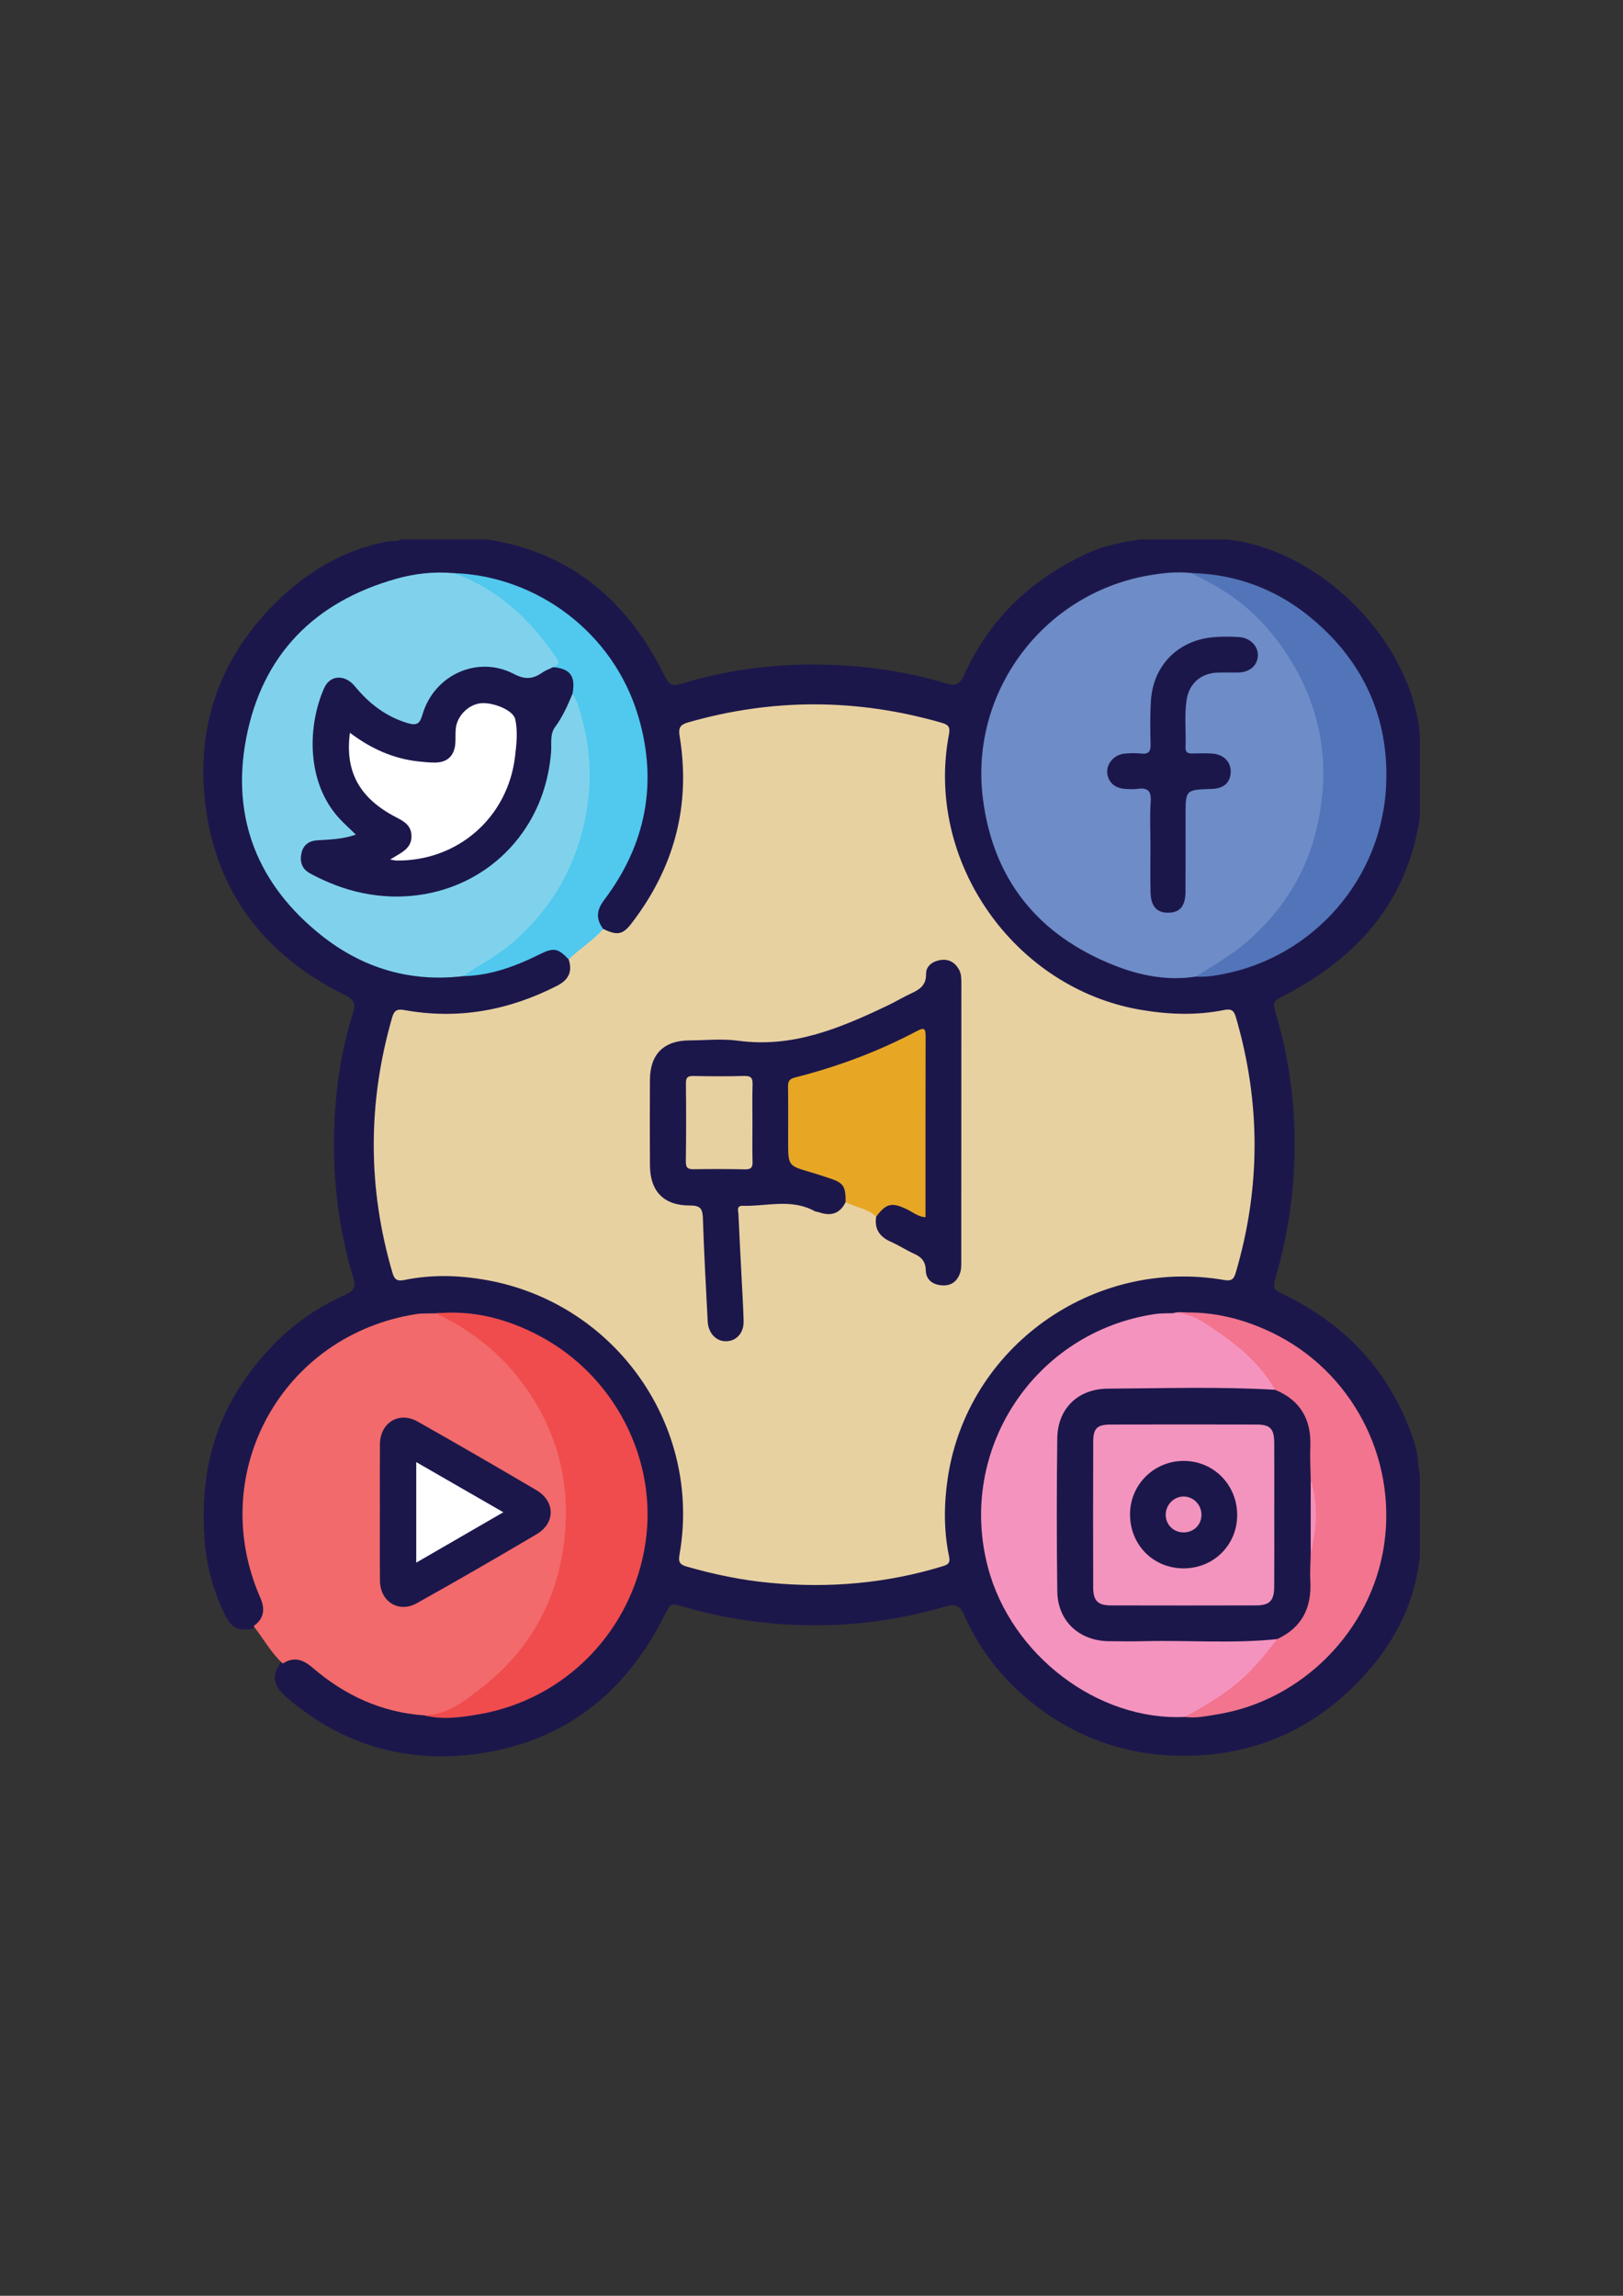 <?xml version="1.0" encoding="utf-8"?>
<!-- Generator: Adobe Illustrator 25.0.0, SVG Export Plug-In . SVG Version: 6.00 Build 0)  -->
<svg version="1.1" id="Layer_1" xmlns="http://www.w3.org/2000/svg" xmlns:xlink="http://www.w3.org/1999/xlink" x="0px" y="0px"
	 viewBox="0 0 595.28 841.89" style="enable-background:new 0 0 595.28 841.89;" xml:space="preserve">
<rect x="0" y="0" width="595.28" height="841.89" fill="#333333" stroke="none"/>
<style type="text/css">
	.st0{fill:#1C174B;}
	.st1{fill:#E8D1A1;}
	.st2{fill:#6E8CC7;}
	.st3{fill:#F26A6B;}
	.st4{fill:#80D2EC;}
	.st5{fill:#F494BE;}
	.st6{fill:#F04C4D;}
	.st7{fill:#F2748E;}
	.st8{fill:#5274B9;}
	.st9{fill:#51C8EE;}
	.st10{fill:#E7A725;}
	.st11{fill:#F391B9;}
	.st12{fill:#FFFFFF;}
	.st13{fill:#F394BE;}
	.st14{fill:#F293BD;}
</style>
<g>
	<path class="st0" d="M418.01,197.82c10.74,0,21.48,0,32.22,0c34.88,4.02,67.35,37.61,70.54,71.41c0,10.16,0,20.32,0,30.48
		c-4.54,30.72-22.64,51.2-49.32,65.15c-4.67,2.44-4.81,2.32-3.27,7.57c4.74,16.14,6.87,32.69,6.64,49.41
		c-0.22,15.38-2.33,30.63-6.63,45.51c-1.58,5.48-1.34,5.36,3.59,7.8c23.24,11.54,39.15,29.5,47.14,54.31
		c1.2,3.73,1.11,7.67,1.86,11.48c0,9.87,0,19.74,0,29.61c-1.8,18.09-10.1,33.27-22.4,46c-16.22,16.78-36.12,26.21-59.84,27.22
		c-21.31,0.91-40.46-4.74-57.51-17.4c-12.1-8.99-21.34-20.44-27.46-34.24c-1.51-3.41-3.22-4.07-6.68-3.05
		c-16.1,4.76-32.66,7.05-49.37,6.93c-15.82-0.11-31.5-2.33-46.78-6.79c-4.98-1.45-4.83-1.19-7.16,3.43
		c-14.77,29.37-38.25,47.12-71.06,50.81c-25.39,2.86-48.25-4.34-67.72-21.31c-4.75-4.14-5.24-7.85-1.64-12.81
		c4.26-2.91,8.23-2.13,11.91,1.08c11.73,10.26,25.36,16.11,40.86,17.63c12.91,1.77,25.25-0.7,36.86-6.02
		c23.74-10.88,38.09-29.43,42.37-55.23c3.25-19.62-1.19-37.73-12.81-53.94c-11.65-16.26-27.54-25.89-47.12-29.33
		c-4.92-0.87-9.97-1.9-15.06-0.95c-15.49,0.81-29.47,5.63-41.76,15.27c-15.35,12.03-24.23,27.79-27.42,46.88
		c-2.31,13.84-0.18,27.1,5.3,39.94c2.7,6.32,1.63,9.51-3.93,12.7c-5.26,0.73-7.6-0.51-9.99-5.45c-4.15-8.58-6.62-17.64-7.34-27.14
		c-1.55-20.22,1.92-39.33,13.17-56.56c9.65-14.79,22.3-26.27,38.52-33.49c2.98-1.33,3.86-2.69,2.89-5.92
		c-5.31-17.63-7.59-35.74-7.06-54.1c0.42-14.67,2.45-29.19,6.92-43.24c1.12-3.51,0.28-4.96-3.05-6.6
		c-29.57-14.64-47.58-38.09-51.26-71.11c-2.99-26.76,4.92-50.65,23.54-70.3c11.87-12.52,26.08-21.59,43.43-24.92
		c1.69-0.32,3.49,0.23,5.07-0.73c10.45,0,20.9,0,31.35,0c31.22,4.68,51.99,22.98,65.5,50.55c1.46,2.98,2.98,3.24,5.77,2.39
		c15.64-4.77,31.7-7.06,48.02-7.07c16.61-0.02,32.98,2.1,48.93,6.85c3.38,1.01,5.16,0.68,6.74-2.8
		c9.49-21.04,25.18-35.78,46.16-45.2C405.55,199.88,411.75,198.86,418.01,197.82z"/>
	<path class="st1" d="M221.27,340.67c4.99,2.4,7.1,2.15,10.2-1.86c15.79-20.4,22-43.35,17.8-68.89c-0.52-3.14,0.28-4.2,3.2-5.04
		c31.02-8.87,61.98-8.75,92.96,0.18c2.29,0.66,3.16,1.48,2.64,4.18c-8.91,46.4,23.74,93.14,70.34,101.07
		c10.27,1.75,20.45,2.13,30.66,0.05c2.46-0.5,3.49,0.12,4.23,2.66c9.13,31.27,9.15,62.48-0.07,93.74c-0.77,2.62-1.83,3.04-4.25,2.63
		c-48.15-8.33-94.26,24.71-101.37,72.66c-1.41,9.53-1.5,19.07,0.45,28.55c0.42,2.05,0.21,2.98-2.11,3.69
		c-20.78,6.39-41.97,8.2-63.56,6.15c-10.4-0.98-20.55-3.09-30.59-5.98c-2.61-0.75-3.01-1.85-2.59-4.27
		c8.36-47.13-23.39-92.28-70.71-100.77c-10.1-1.81-20.16-2.1-30.23-0.03c-2.37,0.49-3.54,0.02-4.29-2.54
		c-9.2-31.27-9.15-62.5-0.14-93.79c0.83-2.87,2.15-3.08,4.64-2.63c19.67,3.53,38.24,0.08,55.92-8.98c4.13-2.12,5.66-5.16,4.17-9.62
		C211.53,346.66,216.31,343.56,221.27,340.67z"/>
	<path class="st2" d="M438.62,358.13c-10.42,1.61-20.49-0.36-30.03-4.15c-27.83-11.06-44.39-31.41-48.11-61.32
		c-4.83-38.88,22.08-74.86,60.67-81.62c5.26-0.92,10.61-1.5,15.99-0.88c12.03,3.17,20.95,10.99,28.89,19.96
		c10.93,12.36,17.8,26.83,19.73,43.28c2.81,23.91-3.07,45.41-18.8,63.97c-5.96,7.03-12.9,12.85-20.74,17.67
		C443.8,356.53,441.15,357.1,438.62,358.13z"/>
	<path class="st3" d="M103.71,610.03c-4.33-3.97-7.11-9.15-10.69-13.71c3.87-2.83,4.31-6.18,2.39-10.57
		c-19.88-45.58,7.99-96.14,57.2-103.85c2.41-0.38,4.9-0.2,7.35-0.28c1.98-0.37,3.69,0.45,5.32,1.35
		c20.12,11.1,33.83,27.57,40.19,49.65c10.08,35.02-3.68,71.65-34.07,91.66c-4.71,3.1-9.61,6.11-15.75,4.76
		c-15.72-1.06-29.25-7.36-41.04-17.51C111.1,608.51,107.77,607.43,103.71,610.03z"/>
	<path class="st4" d="M169.77,357.97c-19.39,2.28-36.83-2.98-51.89-14.95c-23.28-18.5-33.17-43.03-27.59-72.25
		c5.84-30.6,24.98-50.04,54.99-58.51c6.84-1.93,13.92-2.72,21.07-2.08c9.29,1.03,16.13,6.75,22.96,12.3
		c6,4.87,10.68,10.98,15.05,17.33c1.85,2.68,1.95,4.79-1.56,6.04c-1.29,0.67-2.58,1.34-3.78,2.15c-3.28,2.21-6.36,2.4-10.14,0.55
		c-14.09-6.92-29.33,0.87-32.77,13.55c-1.33,4.9-3.19,5.48-8.19,3.83c-6.35-2.1-11.56-5.83-16.15-10.68
		c-2.27-2.39-4.26-6.13-8.51-4.83c-4.16,1.28-4.51,5.38-5.4,8.81c-2.31,9-2.71,18.01,0.09,27.03c1.94,6.28,5.47,11.46,10.24,15.9
		c1.21,1.13,3.06,2.39,2.33,4.29c-0.68,1.78-2.85,1.86-4.53,2.04c-3.17,0.33-6.32,0.9-9.49,1.18c-2.02,0.18-3.7,0.93-4.31,3.04
		c-0.65,2.27-0.21,4.31,1.59,5.95c0.76,0.69,1.62,1.22,2.54,1.67c16.58,8.04,33.73,10.09,50.92,2.81
		c20.74-8.78,31.59-25.28,33.44-47.48c0.7-8.41,4.68-14.94,9.18-21.48c2.75,0.53,2.96,3.01,3.54,4.97
		c8.36,28.3,3.74,54.16-14.73,77.37c-6.32,7.94-14.02,14.2-22.86,19.13C173.88,356.74,171.81,357.26,169.77,357.97z"/>
	<path class="st5" d="M434.53,629.61c-31.84,1.55-63.66-22.63-72.17-54.82c-11.4-43.15,17.09-86.37,61.28-92.92
		c2.14-0.32,4.33-0.22,6.5-0.31c3.74-0.99,7.12,0.15,10.38,1.81c10.5,5.36,18.96,13.13,26.15,22.36c1.1,1.41,2.68,3.06,0.09,4.67
		c-3.63,0.95-7.18-0.37-10.8-0.34c-14.49,0.12-28.97,0.05-43.46,0.05c-0.58,0-1.16,0-1.74,0.02c-15.56,0.41-21.82,6.76-21.85,22.26
		c-0.03,16.37-0.16,32.74,0.05,49.11c0.16,12.06,7.11,18.8,19.06,18.99c0.43,0.01,0.87,0.01,1.3,0.01
		c19.26-0.14,38.53,0.31,57.78-0.28c3.36,1.32,0.97,3.08,0.09,4.29c-5.03,6.94-11.18,12.78-18.16,17.75
		C444.59,625.44,440.08,628.56,434.53,629.61z"/>
	<path class="st6" d="M155.65,629.04c8.74-0.19,15.03-5.49,21.39-10.47c17.4-13.64,27.36-31.82,29.91-53.5
		c2.65-22.5-3.21-43.05-17.69-60.86c-8-9.84-17.92-17.15-29.3-22.59c13.38-1.28,25.87,1.94,37.59,8.09
		c27.92,14.63,43.78,45.66,39.18,76.16c-4.84,32.15-29.35,57.41-61.26,62.81C168.95,629.78,162.29,630.74,155.65,629.04z"/>
	<path class="st7" d="M434.53,629.61c7.62-4.07,14.95-8.51,21.45-14.35c4.75-4.27,8.59-9.23,12.48-14.21
		c-0.18-1.69,1.25-2.15,2.28-2.78c6.19-3.75,8.34-9.62,8.69-16.43c0.21-4.16-0.3-8.35,0.42-12.5c1.64-8.77,2.29-17.54,0.02-26.31
		c-0.73-4.01-0.42-8.06-0.39-12.09c0.06-8.21-2.25-15.09-10.12-19.08c-0.86-0.44-1.86-0.93-1.67-2.23
		c-4.95-8.53-12.02-15.04-20.03-20.53c-5.3-3.63-10.44-7.9-17.5-7.56c12.71-1.12,24.68,1.57,36.1,7.01
		c29.36,13.99,46.2,45.8,41.38,78.1c-4.68,31.34-30.09,57.1-61.42,62.06C442.37,629.33,438.48,630.18,434.53,629.61z"/>
	<path class="st8" d="M438.62,358.13c6.84-4.28,13.79-8.29,19.89-13.79c11.51-10.38,19.68-22.82,23.66-37.62
		c6.86-25.48,2.74-49.29-12.92-70.77c-7.18-9.84-16.2-17.64-27.18-23.09c-1.68-0.83-3.29-1.79-4.93-2.7
		c16.97,0.43,31.95,6.35,44.74,17.27c18.24,15.58,27.41,35.67,26.56,59.66c-1.24,35.48-27.11,63.88-59.94,70.14
		C445.22,357.87,441.97,358.37,438.62,358.13z"/>
	<path class="st9" d="M169.77,357.97c6.22-4.17,12.87-7.59,18.61-12.62c11.65-10.2,19.84-22.51,24.26-37.25
		c5.09-16.95,4.92-33.89-1.05-50.66c-0.38-1.06-1.07-2.01-1.61-3.02c-0.24-0.17-0.53-0.4-0.51-0.64c0.52-5.01-2.98-7.11-6.59-9.12
		c1.48-0.73,2.67-1.28,1.24-3.37c-9.59-14.04-21.39-25.35-37.78-31.12c29.98,0.95,58.66,21.33,67.86,52.81
		c7.13,24.38,2.63,46.87-12.65,67.11c-2.78,3.68-3.06,6.97-0.29,10.57c-3.74,4.28-8.66,7.22-12.69,11.17
		c-3.85-4.13-5.5-4.43-10.53-1.93C189.13,354.34,179.91,357.77,169.77,357.97z"/>
	<path class="st0" d="M310.16,440.81c-2.08,4.3-5.44,5.25-9.76,3.75c-0.54-0.19-1.18-0.18-1.67-0.45
		c-8.45-4.66-17.45-1.7-26.21-1.93c-2.57-0.07-1.73,1.87-1.68,3.08c0.33,7.82,0.78,15.64,1.17,23.47
		c0.26,5.21,0.59,10.43,0.73,15.65c0.12,4.3-2.46,7.27-6.2,7.47c-3.76,0.2-6.76-2.88-6.98-7.3c-0.64-12.6-1.35-25.2-1.76-37.81
		c-0.11-3.43-0.92-4.69-4.65-4.67c-9.71,0.04-14.71-5.17-14.77-14.78c-0.06-10.45-0.07-20.89,0-31.34
		c0.07-9.43,5.13-14.4,14.52-14.43c5.95-0.02,11.99-0.68,17.83,0.12c20.06,2.75,37.56-4.68,54.93-12.96
		c2.87-1.37,5.6-3.03,8.48-4.36c3.14-1.45,5.6-2.99,5.52-7.18c-0.05-2.88,2.38-4.59,5.15-5.07c3.01-0.52,5.38,0.75,6.9,3.43
		c0.89,1.58,0.89,3.31,0.89,5.07c-0.01,34.1-0.01,68.2-0.03,102.3c0,1.29,0,2.66-0.4,3.85c-1.09,3.27-3.42,4.95-6.96,4.61
		c-3.32-0.32-5.6-2.21-5.66-5.48c-0.06-3.3-1.59-4.88-4.33-6.11c-2.89-1.3-5.57-3.09-8.48-4.37c-4.13-1.81-6.1-4.69-5.38-9.24
		c1.17-4.01,3.67-5.72,7.61-5.21c1.01,0.13,1.97,0.47,2.92,0.82c6.4,2.4,6.4,2.4,6.4-4.7c0-17.67,0.02-35.34-0.01-53
		c-0.01-4.92-0.6-5.36-4.86-3.13c-12.13,6.35-24.9,10.99-38.09,14.49c-3.51,0.93-5.1,2.58-4.99,6.32c0.19,6.66,0.19,13.33,0,19.98
		c-0.11,3.75,1.46,5.53,5.02,6.29c3.82,0.82,7.6,1.93,11.1,3.7C310.74,433.85,311.76,436.58,310.16,440.81z"/>
	<path class="st10" d="M310.16,440.81c0-6.04-0.76-7.09-6.58-8.96c-2.06-0.66-4.1-1.36-6.18-1.96c-8.33-2.41-8.33-2.4-8.33-11.28
		c0-6.67,0.06-13.35-0.04-20.02c-0.03-1.99,0.4-2.92,2.61-3.48c15.57-3.94,30.55-9.53,44.75-17.06c2.57-1.36,3.11-0.86,3.1,1.91
		c-0.07,22.05-0.04,44.09-0.04,66.41c-2.66-0.16-4.55-1.79-6.66-2.83c-5.64-2.76-7.74-2.31-11.4,2.59
		C318.21,443.17,313.82,442.76,310.16,440.81z"/>
	<path class="st0" d="M421.96,310.02c0-5.37-0.28-10.75,0.09-16.09c0.28-4.03-1.24-5.17-4.93-4.64c-1.42,0.2-2.9,0.08-4.35,0.01
		c-3.88-0.17-6.44-2.52-6.67-6.04c-0.2-3.19,2.45-6.38,6.03-6.85c2.14-0.28,4.36-0.28,6.51-0.06c2.81,0.28,3.42-0.92,3.36-3.49
		c-0.13-5.36-0.21-10.75,0.15-16.09c0.87-12.79,9.94-21.92,22.77-23.09c3.17-0.29,6.39-0.23,9.57-0.05
		c4.07,0.23,7.12,3.46,6.87,6.94c-0.26,3.59-3.01,5.94-7.16,6.04c-2.61,0.06-5.23-0.09-7.83,0.05c-6.06,0.31-10.28,4.09-11.16,10.06
		c-0.86,5.77-0.16,11.58-0.38,17.37c-0.07,1.76,0.79,2.26,2.38,2.22c2.46-0.05,4.94-0.13,7.39,0.03c4.23,0.27,6.96,3.12,6.79,6.88
		c-0.17,3.84-2.58,5.95-6.93,6.09c-9.63,0.3-9.63,0.3-9.63,9.84c0,9.28,0.05,18.57-0.02,27.85c-0.04,5.28-2.02,7.6-6.18,7.7
		c-4.37,0.1-6.55-2.33-6.65-7.73C421.88,321.33,421.96,315.67,421.96,310.02z"/>
	<path class="st0" d="M139.33,553.99c0-8.12-0.05-16.24,0.02-24.37c0.07-7.9,6.99-12.19,13.81-8.33
		c14.6,8.25,29.13,16.65,43.58,25.17c6.92,4.08,7.02,12.04,0.13,16.12c-14.56,8.62-29.22,17.08-43.99,25.33
		c-6.66,3.72-13.45-0.59-13.52-8.26C139.27,571.11,139.33,562.55,139.33,553.99z"/>
	<path class="st0" d="M202.89,244.66c6.31,0.57,8.27,3.27,7.09,9.76c-1.77,4.26-3.62,8.44-6.41,12.22c-1.98,2.68-1.18,6.17-1.45,9.3
		c-0.91,10.59-4.15,20.36-10.23,29.07c-15.55,22.28-44.86,29.88-71.31,18.58c-2.38-1.02-4.74-2.14-7-3.39
		c-2.95-1.64-3.7-4.38-2.98-7.47c0.67-2.87,2.73-4.36,5.64-4.57c4.57-0.33,9.2-0.31,14.28-2.11c-2.2-2.14-4.23-3.93-6.05-5.91
		c-12.23-13.27-11.68-34.02-5.59-47.78c2.17-4.91,7.62-5.17,11.31-0.67c5.18,6.32,11.28,11.03,19.23,13.46
		c3.49,1.06,4.56,0.24,5.53-3.09c4.26-14.62,20.26-21.88,33.58-14.89c4.17,2.19,7.08,1.81,10.49-0.61
		C200.19,245.76,201.6,245.29,202.89,244.66z"/>
	<path class="st0" d="M467.67,509.64c9.37,3.88,13.37,11.01,12.93,21c-0.17,4,0.08,8.02,0.14,12.04c1.4,9.01,1.05,18.03-0.01,27.04
		c-0.05,3.32-0.31,6.65-0.13,9.96c0.55,9.79-3,17.15-12.15,21.39c-16.18,1.72-32.42,0.37-48.62,0.77c-4.35,0.11-8.7,0.05-13.05,0.01
		c-11-0.11-18.85-7.4-18.99-18.33c-0.24-18.7-0.23-37.41,0-56.11c0.13-10.76,7.47-18.13,18.58-18.18
		C426.8,509.11,447.25,508.45,467.67,509.64z"/>
	<path class="st11" d="M480.73,569.71c0-9.01,0.01-18.03,0.01-27.04C483.61,551.68,482.94,560.7,480.73,569.71z"/>
	<path class="st1" d="M275.98,411.75c0,4.79-0.09,9.57,0.04,14.36c0.06,2.12-0.67,2.74-2.74,2.7c-6.23-0.13-12.47-0.15-18.71-0.04
		c-2.15,0.04-3.05-0.4-3.02-2.82c0.14-9.57,0.13-19.14,0.03-28.71c-0.02-2.12,0.65-2.7,2.71-2.66c6.23,0.12,12.48,0.17,18.71-0.02
		c2.63-0.08,3.1,0.96,3.03,3.27C275.87,402.47,275.98,407.11,275.98,411.75z"/>
	<path class="st12" d="M184.61,554.56c-10.89,6.29-21.21,12.26-31.94,18.47c0-12.35,0-24.26,0-36.86
		C163.25,542.26,173.65,548.25,184.61,554.56z"/>
	<path class="st12" d="M143.12,315.18c1.3-0.79,1.89-1.16,2.49-1.5c2.83-1.63,5.43-3.4,5.31-7.23c-0.11-3.85-2.83-5.3-5.76-6.82
		c-13.34-6.92-18.72-16.75-16.81-30.92c7.58,5.76,15.86,9.53,25.23,10.53c2.01,0.21,4.04,0.43,6.06,0.4
		c4.45-0.07,6.95-2.44,7.35-6.88c0.17-1.87-0.01-3.78,0.19-5.65c0.48-4.43,4.27-8.39,8.61-9.15c4.31-0.76,12.36,2.27,13.16,5.71
		c1.04,4.47,0.5,9.2-0.05,13.79c-2.66,22.41-21.15,38.49-43.72,38.1C144.77,315.54,144.38,315.41,143.12,315.18z"/>
	<path class="st13" d="M467.37,555.36c0,8.85,0.05,17.7-0.02,26.54c-0.04,5.15-1.69,6.81-6.78,6.82c-17.7,0.04-35.39,0.04-53.09,0
		c-4.83-0.01-6.51-1.69-6.52-6.6c-0.05-17.84-0.06-35.68,0.01-53.52c0.02-4.8,1.46-6.18,6.3-6.2c17.84-0.05,35.68-0.05,53.52,0
		c5.16,0.01,6.54,1.48,6.57,6.86C467.41,537.96,467.37,546.66,467.37,555.36z"/>
	<path class="st0" d="M453.77,555.7c-0.06,10.94-8.68,19.45-19.68,19.43c-11.16-0.02-19.68-8.68-19.62-19.92
		c0.06-10.83,8.82-19.49,19.69-19.48C445.16,535.72,453.84,544.57,453.77,555.7z"/>
	<path class="st14" d="M440.67,555.56c-0.04,3.68-2.93,6.45-6.68,6.39c-3.7-0.06-6.52-2.98-6.43-6.65c0.09-3.62,3.14-6.59,6.69-6.51
		C437.83,548.86,440.72,551.92,440.67,555.56z"/>
</g>
</svg>
